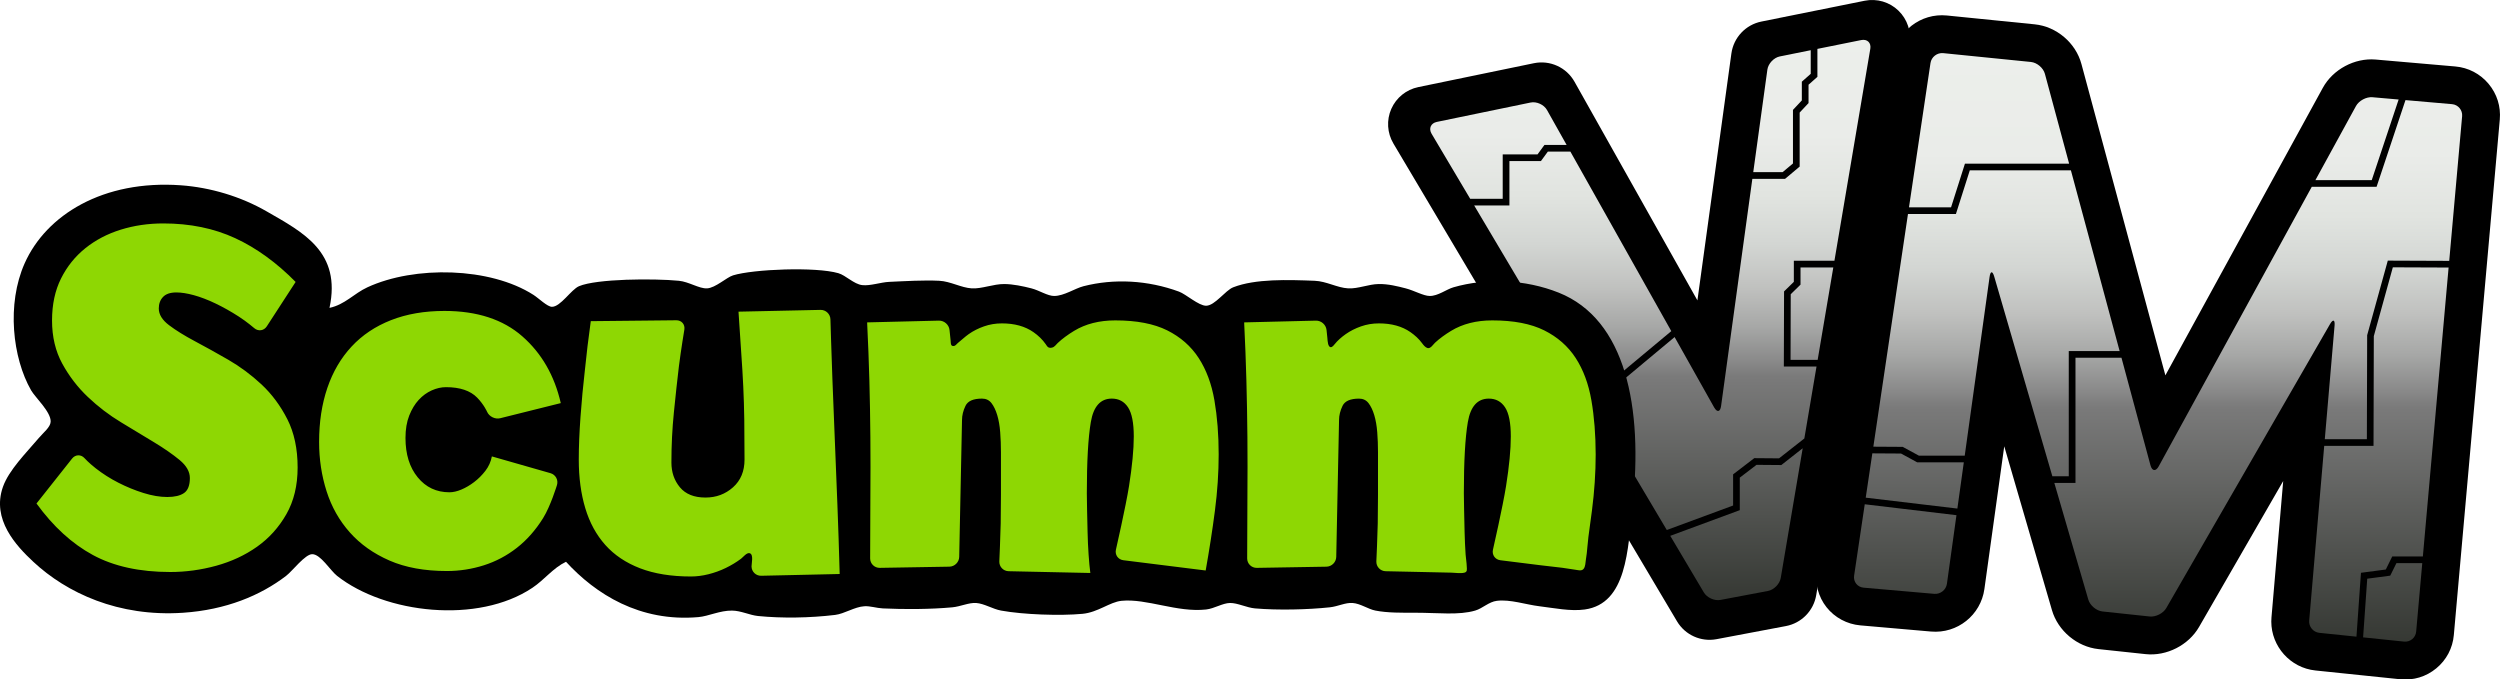 <?xml version="1.0" encoding="UTF-8"?>
<!DOCTYPE svg  PUBLIC '-//W3C//DTD SVG 1.1//EN'  'http://www.w3.org/Graphics/SVG/1.1/DTD/svg11.dtd'>
<svg width="566.93px" height="154.09px" enable-background="new -0.003 -0.001 566.931 154.093" version="1.1" viewBox="-.003 -.001 566.93 154.09" xml:space="preserve" xmlns="http://www.w3.org/2000/svg">



	
		
	
		
			<linearGradient id="b" x1="439.68" x2="439.68" y1="979.9" y2="1115.4" gradientTransform="translate(49.71 -968.87)" gradientUnits="userSpaceOnUse">
			<stop stop-color="#ECEFEB" offset="0"/>
			<stop stop-color="#EAECE9" offset=".175"/>
			<stop stop-color="#E1E4E0" offset=".28"/>
			<stop stop-color="#D3D6D3" offset=".366"/>
			<stop stop-color="#C0C1BF" offset=".443"/>
			<stop stop-color="#A6A7A6" offset=".513"/>
			<stop stop-color="#878787" offset=".577"/>
			<stop stop-color="#7A7A7A" offset=".6"/>
			<stop stop-color="#343732" offset="1"/>
		</linearGradient>
		<path d="m436.78 14.144-17.318 116.25c-0.141 0.942 0.103 1.867 0.683 2.603s1.423 1.187 2.37 1.271l16.047 1.399c1.91 0.168 3.686-1.244 3.947-3.146 0 0 8.807-63.336 9.371-67.417 1.156 3.975 20.719 71.149 20.719 71.149 0.504 1.722 2.293 3.222 4.078 3.41l10.701 1.14c1.773 0.188 3.861-0.875 4.752-2.418 0 0 34.193-59.302 36.105-62.614-0.326 3.786-5.582 64.872-5.582 64.872-0.01 0.104-0.016 0.205-0.016 0.31 0 1.805 1.385 3.369 3.209 3.56l19.23 1.987c0.938 0.099 1.854-0.18 2.586-0.778 0.729-0.601 1.174-1.447 1.258-2.388l10.424-116.89c0.082-0.938-0.205-1.854-0.813-2.578-0.607-0.724-1.457-1.168-2.396-1.25l-18.051-1.57c-1.777-0.155-3.842 0.951-4.699 2.516l-44.734 81.701c-4e-3 6e-3 -6e-3 6e-3 -8e-3 0.01-2e-3 -4e-3 -2e-3 -4e-3 -4e-3 -0.01l-23.939-88.783c-0.469-1.743-2.244-3.25-4.041-3.431l-19.895-2.003c-1.918-0.195-3.701 1.194-3.984 3.095z" fill="url(#b)"/>
	
	
		<path d="m564.33 19c-1.908-2.275-4.586-3.671-7.543-3.929l-18.049-1.569c-4.77-0.415-9.699 2.227-11.996 6.423 0 0-24.188 44.166-35.697 65.188-6.199-22.988-19.039-70.604-19.039-70.604-1.293-4.797-5.645-8.496-10.594-8.993l-19.896-2.003c-5.975-0.601-11.344 3.579-12.229 9.516l-17.317 116.26c-0.442 2.984 0.364 6.049 2.228 8.406 1.858 2.354 4.647 3.855 7.658 4.121l16.043 1.4c5.963 0.521 11.277-3.717 12.104-9.646 0 0 2.26-16.262 4.5-32.362 5.41 18.58 10.822 37.168 10.822 37.168 1.363 4.68 5.699 8.31 10.545 8.821l10.703 1.142c4.746 0.504 9.725-2.028 12.107-6.164 0 0 9.551-16.562 19.084-33.092-1.322 15.371-2.66 30.918-2.66 30.918-0.027 0.317-0.041 0.637-0.041 0.949 0 5.629 4.309 10.506 10.002 11.094l19.229 1.992c2.971 0.307 5.875-0.57 8.18-2.472 2.307-1.897 3.721-4.582 3.984-7.56l10.422-116.89c0.267-2.952-0.639-5.834-2.55-8.111zm-30.062 5.044c0.666-1.218 2.344-2.116 3.729-1.996l5.943 0.517-6.096 18.277h-12.773l9.197-16.798zm-93.607-11.995 19.895 2.003c1.383 0.139 2.811 1.349 3.168 2.69l5.494 20.373h-23.627l-0.168 0.527-2.979 9.373h-9.541l4.877-32.722c0.203-1.373 1.5-2.382 2.881-2.244zm-9.561 90.799 3.496 1.902 0.17 0.092h10.568l-1.459 10.486-20.783-2.473 1.498-10.049 6.51 0.042zm7.547 31.819-16.047-1.401c-1.383-0.121-2.348-1.343-2.143-2.716l2.412-16.196 20.797 2.476-2.162 15.56c-0.187 1.37-1.474 2.396-2.857 2.277zm13.586-71.948c-0.391-1.333-0.861-1.297-1.055 0.076l-5.635 40.534h-10.395l-3.494-1.899-0.166-0.093-0.191-2e-3 -6.479-0.041 7.855-52.764h10.871l0.168-0.528 2.98-9.372h22.928l11.049 40.976h-11.534v28.391h-3.723l-13.179-45.278zm92.945 82.778-9.295-0.961 0.938-13.306 4.813-0.633 0.4-0.054 0.18-0.36 1.225-2.479h5.861l-1.385 15.541c-0.126 1.38-1.356 2.392-2.737 2.252zm4.256-19.309h-6.942l-0.209 0.42-1.252 2.541-5.023 0.662-0.609 0.08-0.047 0.617-0.975 13.869-8.428-0.871c-1.379-0.145-2.412-1.393-2.293-2.775l3.408-39.619h11.182l2e-3 -0.756 0.064-24.132 4.314-15.606 12.646 0.051-5.838 65.519zm5.977-67.033-13.355-0.054-0.574-2e-3 -0.152 0.557-4.5 16.264-0.027 0.098v0.102l-0.066 23.48h-9.541l2.217-25.75c0.117-1.383-0.355-1.531-1.045-0.329l-37.113 64.363c-0.691 1.203-2.391 2.064-3.77 1.918l-10.701-1.139c-1.381-0.146-2.828-1.356-3.215-2.688l-7.709-26.466h4.799v-28.391h10.426l6.58 24.403c0.361 1.338 1.203 1.439 1.869 0.224l34.709-63.387h14.693l0.176-0.518 6.379-19.139 10.557 0.918c1.383 0.12 2.412 1.35 2.289 2.733l-2.926 32.803z"/>
	
	
		
			<linearGradient id="a" x1="324.54" x2="324.54" y1="976.89" y2="1106" gradientTransform="translate(49.71 -968.87)" gradientUnits="userSpaceOnUse">
			<stop stop-color="#ECEFEB" offset="0"/>
			<stop stop-color="#EAECE9" offset=".175"/>
			<stop stop-color="#E1E4E0" offset=".28"/>
			<stop stop-color="#D3D6D3" offset=".366"/>
			<stop stop-color="#C0C1BF" offset=".443"/>
			<stop stop-color="#A6A7A6" offset=".513"/>
			<stop stop-color="#878787" offset=".577"/>
			<stop stop-color="#7A7A7A" offset=".6"/>
			<stop stop-color="#343732" offset="1"/>
		</linearGradient>
		<path d="m421.88 8.088-18.472 3.722c-1.782 0.359-3.37 2.05-3.618 3.85 0 0-10.306 74.859-10.435 75.795-0.463-0.822-37.666-67.015-37.666-67.015-0.896-1.594-3-2.553-4.791-2.183l-21.271 4.396c-0.975 0.2-1.732 0.776-2.088 1.579-0.354 0.802-0.27 1.752 0.238 2.605l61.738 104.02c0.928 1.561 3.045 2.518 4.822 2.182l10.776-2.038c1.776-0.336 3.404-1.996 3.707-3.781l20.308-119.98c0.168-0.984-0.096-1.897-0.723-2.504-0.625-0.605-1.547-0.837-2.525-0.642z" fill="url(#a)"/>
	
	
		<path d="m430.52 2.419c-2.027-1.968-4.895-2.809-7.668-2.251l-23.417 4.719c-3.576 0.72-6.31 3.625-6.808 7.241 0 0-4.403 31.996-7.705 55.993-11.916-21.201-27.871-49.589-27.871-49.589-1.829-3.256-5.559-4.954-9.217-4.198l-26.215 5.418c-2.72 0.561-4.994 2.4-6.115 4.938-1.119 2.537-0.942 5.459 0.472 7.844l64.317 108.36c1.84 3.104 5.426 4.721 8.972 4.051l15.729-2.971c3.526-0.666 6.269-3.46 6.866-7l21.148-124.96c0.471-2.784-0.459-5.625-2.488-7.591zm-29.734 13.379c0.188-1.375 1.457-2.724 2.815-2.999l7.015-1.413v5.358l-1.759 1.556-0.256 0.226v4.246l-1.806 1.93-0.205 0.219v12.148l-2.353 1.972h-6.653l3.202-23.243zm-59.255 30.801h0.759v-10.077h7.148l0.228-0.311 1.335-1.827h5.119l22.877 40.706-18.58 15.5-26.116-43.99 7.23-1e-3zm-15.702-18.954 21.271-4.396c1.355-0.281 3.025 0.48 3.707 1.689l4.459 7.934h-5.035l-0.229 0.31-1.338 1.828h-7.895v10.077h-7.368l-8.762-14.76c-0.704-1.196-0.172-2.403 1.19-2.682zm77.993 103.41c-0.229 1.369-1.536 2.701-2.899 2.957l-10.771 2.035c-1.362 0.258-3.062-0.508-3.771-1.701l-7.616-12.834 15.272-5.639 0.494-0.182v-7.375l3.793-2.902 5.36 0.043 0.267 2e-3 0.209-0.164 4.637-3.643-4.975 29.403zm2.262-64.336 1.992-1.949 0.228-0.223v-3.9h7.434l-3.547 20.953h-6.147l0.04-14.881zm18.043-55.649-8.135 48.063h-9.205v4.779l-1.99 1.947-0.226 0.223-2e-3 0.317-0.049 15.958-2e-3 0.76h7.412l-2.763 16.316-5.737 4.506-5.357-0.043-0.26-2e-3 -4.502 3.448-0.297 0.226v7.067l-15.039 5.553-16.783-28.273 18.554-15.48 8.959 15.937c0.68 1.209 1.392 1.074 1.58-0.301l7.09-51.511h7.414l0.212-0.178 2.834-2.376 0.271-0.226v-12.257l1.809-1.931 0.205-0.218v-4.163l1.756-1.557 0.254-0.225v-6.344l9.945-2.003c1.359-0.275 2.285 0.621 2.052 1.988z"/>
	
	<path d="m353.48 66.369c15.177 6.063 19.17 25.939 16.729 48.469-1.06 9.77-1.271 22.031-10.825 23.375-3.25 0.457-6.921-0.324-10.335-0.738-3.063-0.373-6.569-1.598-9.596-1.229-1.84 0.225-3.238 1.721-4.922 2.213-3.736 1.098-8.386 0.492-13.531 0.492-3.146 0-6.34 0.051-9.103-0.492-1.666-0.328-3.373-1.59-5.168-1.721-1.642-0.123-3.303 0.783-5.166 0.982-5.01 0.533-11.729 0.695-16.979 0.246-1.88-0.166-3.958-1.256-5.657-1.229-1.678 0.025-3.559 1.271-5.414 1.477-6.576 0.729-13.49-2.537-19.189-1.967-2.656 0.266-5.342 2.623-8.857 2.951-5.074 0.479-13.408 0.182-18.453-0.736-1.891-0.344-3.834-1.6-5.658-1.723-1.654-0.113-3.541 0.811-5.412 0.984-4.783 0.445-10.76 0.486-15.748 0.246-1.436-0.072-2.875-0.574-4.184-0.492-2.266 0.145-4.504 1.713-6.643 1.969-5.709 0.688-12.07 0.789-17.467 0.246-1.918-0.195-3.865-1.209-5.906-1.229-2.764-0.032-5.326 1.277-7.627 1.478-13.297 1.158-23.307-5.229-30.018-12.549-2.968 1.426-4.869 4.063-7.627 5.905-12.333 8.259-33.379 5.879-44.287-2.707-1.548-1.219-3.757-4.95-5.658-4.92-1.621 0.027-4.445 3.8-5.906 4.92-5.808 4.451-13.629 7.709-23.373 8.365-14.66 0.983-26.373-4.496-33.953-11.563-3.885-3.627-9.488-9.584-6.889-16.976 1.338-3.806 5.254-7.694 8.119-11.071 1.055-1.246 2.639-2.462 2.705-3.691 0.123-2.213-3.496-5.51-4.428-7.135-4.228-7.377-5.582-19.55-1.476-28.788 4.896-11.01 17.828-18.976 35.429-17.715 6.71 0.482 13.599 2.547 19.437 5.905 8.34 4.793 16.992 9.227 14.271 21.897 3.516-0.753 5.535-3.256 8.611-4.674 10.691-4.936 27.801-4.587 37.643 1.723 1.234 0.793 3.127 2.69 4.184 2.705 1.957 0.025 4.361-3.92 6.15-4.675 4.008-1.69 16.895-1.782 22.637-1.229 2.285 0.222 4.627 1.82 6.395 1.723 1.928-0.107 4.414-2.495 5.906-2.953 4.586-1.404 18.709-1.978 23.865-0.492 1.695 0.487 3.506 2.48 5.414 2.707 1.813 0.215 4.176-0.65 6.15-0.738 3.664-0.168 7.781-0.418 11.318-0.246 2.551 0.125 4.965 1.58 7.379 1.722 2.244 0.135 4.926-1.004 7.381-0.983 1.967 0.016 4.229 0.486 6.15 0.983 1.83 0.474 3.66 1.733 5.168 1.724 2.246-0.017 4.652-1.703 6.643-2.215 6.889-1.768 14.553-1.378 21.652 1.23 1.588 0.584 4.469 3.209 6.148 3.199 1.994-0.012 4.344-3.476 6.152-4.184 5.037-1.963 12.468-1.707 18.451-1.477 2.697 0.104 5.115 1.594 7.629 1.722 2.229 0.114 4.617-0.948 6.887-0.983 2.152-0.035 4.227 0.486 6.152 0.983 1.939 0.502 3.986 1.702 5.414 1.724 1.906 0.024 3.781-1.498 5.412-1.97 7.439-2.144 16.275-1.81 23.874 1.225z"/>
	<g enable-background="new    ">
		
			
				
					<path d="m65.161 95.064c1.551 3.064 2.33 6.711 2.33 10.945 0 4.084-0.854 7.619-2.558 10.605-1.705 2.985-3.921 5.44-6.649 7.37-2.727 1.929-5.816 3.363-9.263 4.312-3.449 0.943-6.916 1.416-10.399 1.416-6.973 0-12.826-1.287-17.562-3.854s-8.998-6.463-12.786-11.681l8.075-10.193c0.747-0.942 2.017-0.979 2.817-0.086 0 0 0.929 1.037 2.52 2.283 1.591 1.25 3.313 2.344 5.171 3.289 1.854 0.947 3.75 1.721 5.683 2.326s3.731 0.908 5.398 0.908c1.666 0 2.938-0.304 3.807-0.908 0.871-0.604 1.309-1.738 1.309-3.402 0-1.436-0.779-2.797-2.33-4.084-1.555-1.283-3.487-2.625-5.797-4.024-2.313-1.397-4.813-2.91-7.502-4.537-2.689-1.625-5.189-3.533-7.5-5.728-2.313-2.19-4.245-4.707-5.797-7.541-1.553-2.836-2.33-6.105-2.33-9.811 0-3.629 0.682-6.805 2.045-9.526 1.363-2.723 3.201-5.008 5.513-6.862 2.31-1.851 4.981-3.25 8.013-4.197 3.029-0.944 6.25-1.417 9.66-1.417 6.061 0 11.498 1.116 16.311 3.345 4.812 2.231 9.377 5.539 13.697 9.922l-6.539 10.073c-0.654 1.009-1.936 1.191-2.846 0.402 0 0-1.643-1.42-3.46-2.595-1.817-1.17-3.599-2.171-5.341-3.004-1.744-0.832-3.374-1.455-4.889-1.872-1.517-0.415-2.84-0.624-3.978-0.624-1.364 0-2.368 0.341-3.012 1.021-0.646 0.681-0.966 1.55-0.966 2.608 0 1.36 0.775 2.628 2.33 3.8 1.551 1.172 3.504 2.381 5.853 3.629 2.349 1.249 4.868 2.646 7.56 4.195 2.688 1.552 5.209 3.423 7.559 5.613 2.346 2.197 4.297 4.824 5.853 7.884zm29.793-4.388c0.866-0.941 1.848-1.656 2.944-2.146 1.093-0.487 2.168-0.733 3.228-0.733 3.17 0 5.528 0.791 7.076 2.373 1.547 1.582 2.248 3.197 2.248 3.197 0.477 1.1 1.818 1.762 2.981 1.473l13.737-3.428c-1.435-6.25-4.342-11.3-8.719-15.139-4.379-3.842-10.267-5.762-17.664-5.762-4.529 0-8.568 0.695-12.117 2.09s-6.529 3.389-8.944 5.989c-2.417 2.599-4.247 5.726-5.492 9.377-1.246 3.656-1.869 7.74-1.869 12.259 0 3.918 0.566 7.646 1.698 11.188s2.887 6.646 5.266 9.32c2.377 2.676 5.377 4.803 9.002 6.385 3.623 1.58 7.963 2.371 13.021 2.371 2.868 0 5.661-0.438 8.379-1.299 2.718-0.867 5.209-2.186 7.474-3.955 2.266-1.77 4.246-4.01 5.944-6.725 1.698-2.711 3.16-7.518 3.16-7.518 0.349-1.146-0.31-2.354-1.461-2.687l-13.304-3.807c-0.228 1.207-0.719 2.297-1.473 3.277-0.756 0.979-1.604 1.826-2.548 2.541-0.944 0.719-1.907 1.284-2.888 1.698s-1.887 0.619-2.717 0.619c-2.944 0-5.342-1.129-7.19-3.389-1.851-2.261-2.774-5.233-2.774-8.929 0-1.954 0.283-3.649 0.85-5.084 0.566-1.425 1.282-2.612 2.152-3.556zm94.375 9.574c-0.189-4.686-0.379-9.461-0.568-14.334s-0.445-13.508-0.445-13.508c-0.035-1.201-1.049-2.164-2.25-2.137l-18.598 0.404c0.229 3.627 0.436 6.763 0.625 9.407 0.189 2.645 0.342 5.176 0.455 7.592s0.189 4.91 0.229 7.477c0.035 2.57 0.057 5.593 0.057 9.066 0 2.645-0.871 4.74-2.611 6.289-1.742 1.549-3.822 2.322-6.248 2.322-2.572 0-4.504-0.775-5.791-2.322-1.289-1.549-1.93-3.418-1.93-5.609 0-3.92 0.18-7.598 0.566-11.442 0.379-3.774 0.756-7.25 1.137-10.427 0.455-3.625 1.229-8.268 1.229-8.268 0.197-1.186-0.623-2.146-1.826-2.133l-19.391 0.203c-0.531 3.779-0.984 7.555-1.363 11.333-0.379 3.248-0.699 6.685-0.965 10.312-0.266 3.625-0.396 6.873-0.396 9.743 0 4.078 0.492 7.755 1.477 11.025 0.982 3.271 2.5 6.051 4.543 8.34s4.674 4.051 7.893 5.291c3.217 1.235 7.059 1.856 11.525 1.856 1.287 0 2.611-0.17 3.975-0.51 1.361-0.341 2.668-0.813 3.918-1.419 1.248-0.604 2.4-1.301 3.463-2.094 0.477-0.356 1.313-1.485 1.998-1.248 0.889 0.312 0.387 2.306 0.387 2.97 0 1.202 0.982 2.163 2.186 2.137l17.801-0.399c-0.152-5.554-0.322-10.756-0.512-15.61-0.193-4.855-0.383-9.623-0.57-14.307zm82.494-19.064c-1.736-2.672-4.115-4.762-7.133-6.27-3.02-1.506-6.945-2.26-11.775-2.26-3.625 0-6.738 0.791-9.344 2.373-0.693 0.422-1.373 0.869-2.025 1.354-0.586 0.435-1.154 0.898-1.684 1.399-0.395 0.373-0.738 0.944-1.311 1.045-0.146 0.024-0.299 0.062-0.453 0.047-0.523-0.049-0.668-0.401-0.938-0.791-0.754-1.094-1.732-2.015-2.818-2.772-1.889-1.316-4.266-1.977-7.133-1.977-1.436 0-2.795 0.226-4.078 0.678-1.285 0.451-2.434 1.035-3.453 1.751-0.861 0.604-1.604 1.334-2.426 1.984-0.404 0.317-0.564 0.756-1.131 0.721-0.586-0.038-0.502-0.784-0.543-1.184-0.049-0.474-0.1-0.947-0.148-1.421-0.037-0.347-0.074-0.694-0.109-1.04-0.123-1.191-1.205-2.144-2.404-2.115l-16.279 0.399c0.227 4.595 0.396 9 0.51 13.22 0.114 4.219 0.188 8.491 0.227 12.821 0.037 4.332 0.037 8.908 0 13.729-0.039 4.82-0.053 13.75-0.053 13.75-2e-3 1.199 0.977 2.164 2.176 2.146l15.797-0.27c1.197-0.021 2.199-1.02 2.223-2.215l0.637-31.037c0-1.055 0.264-2.127 0.791-3.221 0.527-1.093 1.771-1.64 3.736-1.64 0.906 0 1.623 0.338 2.152 1.019 0.525 0.678 0.961 1.582 1.303 2.711 0.34 1.129 0.564 2.428 0.678 3.897 0.113 1.467 0.17 2.994 0.17 4.576v9.604c0 2.483-0.02 4.649-0.057 6.493-0.039 1.851-0.096 3.58-0.17 5.199-0.076 1.62-0.143 3.416-0.143 3.416-0.045 1.196 0.896 2.198 2.096 2.228l18.543 0.401c-0.152-1.129-0.283-2.522-0.395-4.181-0.113-1.655-0.191-3.351-0.229-5.084-0.037-1.731-0.074-3.389-0.113-4.971s-0.057-2.861-0.057-3.843c0-7.229 0.303-12.612 0.908-16.155 0.604-3.539 2.188-5.311 4.756-5.311 1.584 0 2.811 0.66 3.68 1.979 0.865 1.318 1.303 3.521 1.303 6.609 0 2.938-0.359 6.686-1.076 11.242-0.719 4.558-2.971 14.427-2.971 14.427-0.266 1.168 0.49 2.244 1.68 2.396l18.672 2.33c0.83-4.67 1.529-9.188 2.096-13.56 0.566-4.366 0.85-8.625 0.85-12.769 0-4.442-0.322-8.528-0.963-12.258-0.646-3.724-1.836-6.926-3.572-9.599zm89.059 9.604c-0.644-3.729-1.83-6.931-3.563-9.604-1.737-2.672-4.116-4.762-7.137-6.27-3.021-1.506-6.942-2.26-11.774-2.26-3.623 0-6.736 0.791-9.343 2.373-0.666 0.405-1.315 0.834-1.946 1.295-0.593 0.434-1.162 0.896-1.697 1.396-0.442 0.414-1.014 1.406-1.715 1.203-0.5-0.146-0.938-0.701-1.229-1.105-0.718-0.984-1.644-1.813-2.64-2.506-1.889-1.315-4.267-1.978-7.133-1.978-1.438 0-2.795 0.227-4.078 0.679-1.282 0.452-2.435 1.036-3.451 1.751-1.02 0.716-1.852 1.469-2.491 2.259-0.104 0.127-0.205 0.252-0.317 0.369-0.162 0.168-0.416 0.396-0.671 0.334-0.288-0.067-0.459-0.498-0.522-0.752-0.116-0.445-0.127-0.917-0.172-1.374-0.062-0.592-0.121-1.186-0.185-1.777-0.125-1.193-1.207-2.145-2.403-2.115l-16.277 0.399c0.225 4.595 0.396 9.001 0.508 13.22 0.115 4.219 0.189 8.492 0.229 12.822 0.037 4.332 0.037 8.908 0 13.729-0.039 4.82-0.055 13.75-0.055 13.75-2e-3 1.199 0.977 2.164 2.178 2.146l15.799-0.269c1.197-0.021 2.197-1.016 2.223-2.215l0.635-31.037c0-1.055 0.266-2.127 0.793-3.221 0.527-1.092 1.773-1.639 3.736-1.639 0.906 0 1.623 0.338 2.15 1.018 0.525 0.678 0.963 1.582 1.303 2.711s0.563 2.428 0.68 3.898c0.113 1.469 0.17 2.994 0.17 4.574v9.604c0 2.483-0.02 4.649-0.057 6.495-0.039 1.849-0.096 3.578-0.17 5.197-0.076 1.621-0.146 3.416-0.146 3.416-0.045 1.196 0.896 2.198 2.1 2.228h0.033c0.6 0.012 1.197 0.024 1.799 0.039 1.293 0.026 2.586 0.057 3.881 0.084 1.582 0.032 3.164 0.067 4.748 0.104 1.494 0.031 2.988 0.063 4.48 0.098 0.916 0.021 1.99 0.219 2.891 0.012 0.76-0.176 0.592-0.777 0.57-1.385-0.025-0.918-0.193-1.814-0.26-2.729-0.109-1.655-0.188-3.352-0.229-5.084-0.037-1.731-0.074-3.391-0.111-4.971-0.039-1.582-0.059-2.861-0.059-3.843 0-7.229 0.301-12.614 0.906-16.155s2.189-5.313 4.756-5.313c1.586 0 2.813 0.662 3.682 1.979 0.865 1.317 1.305 3.521 1.305 6.608 0 2.938-0.357 6.687-1.078 11.242-0.717 4.562-2.969 14.428-2.969 14.428-0.268 1.168 0.486 2.246 1.68 2.396 0.51 0.063 1.018 0.127 1.521 0.19 2.555 0.32 5.104 0.636 7.656 0.955 1.619 0.203 3.242 0.373 4.863 0.563 0.984 0.113 1.957 0.332 2.938 0.443 0.607 0.066 1.377 0.375 1.867-0.166 0.465-0.52 0.438-1.469 0.545-2.109 0.166-0.967 0.264-1.939 0.344-2.916 0.121-1.495 0.313-2.959 0.523-4.443 0.18-1.248 0.344-2.496 0.506-3.746 0.564-4.367 0.85-8.624 0.85-12.768-6e-3 -4.443-0.328-8.529-0.97-12.257z" fill="#8ED703"/>
				
			
		
	</g>

</svg>
